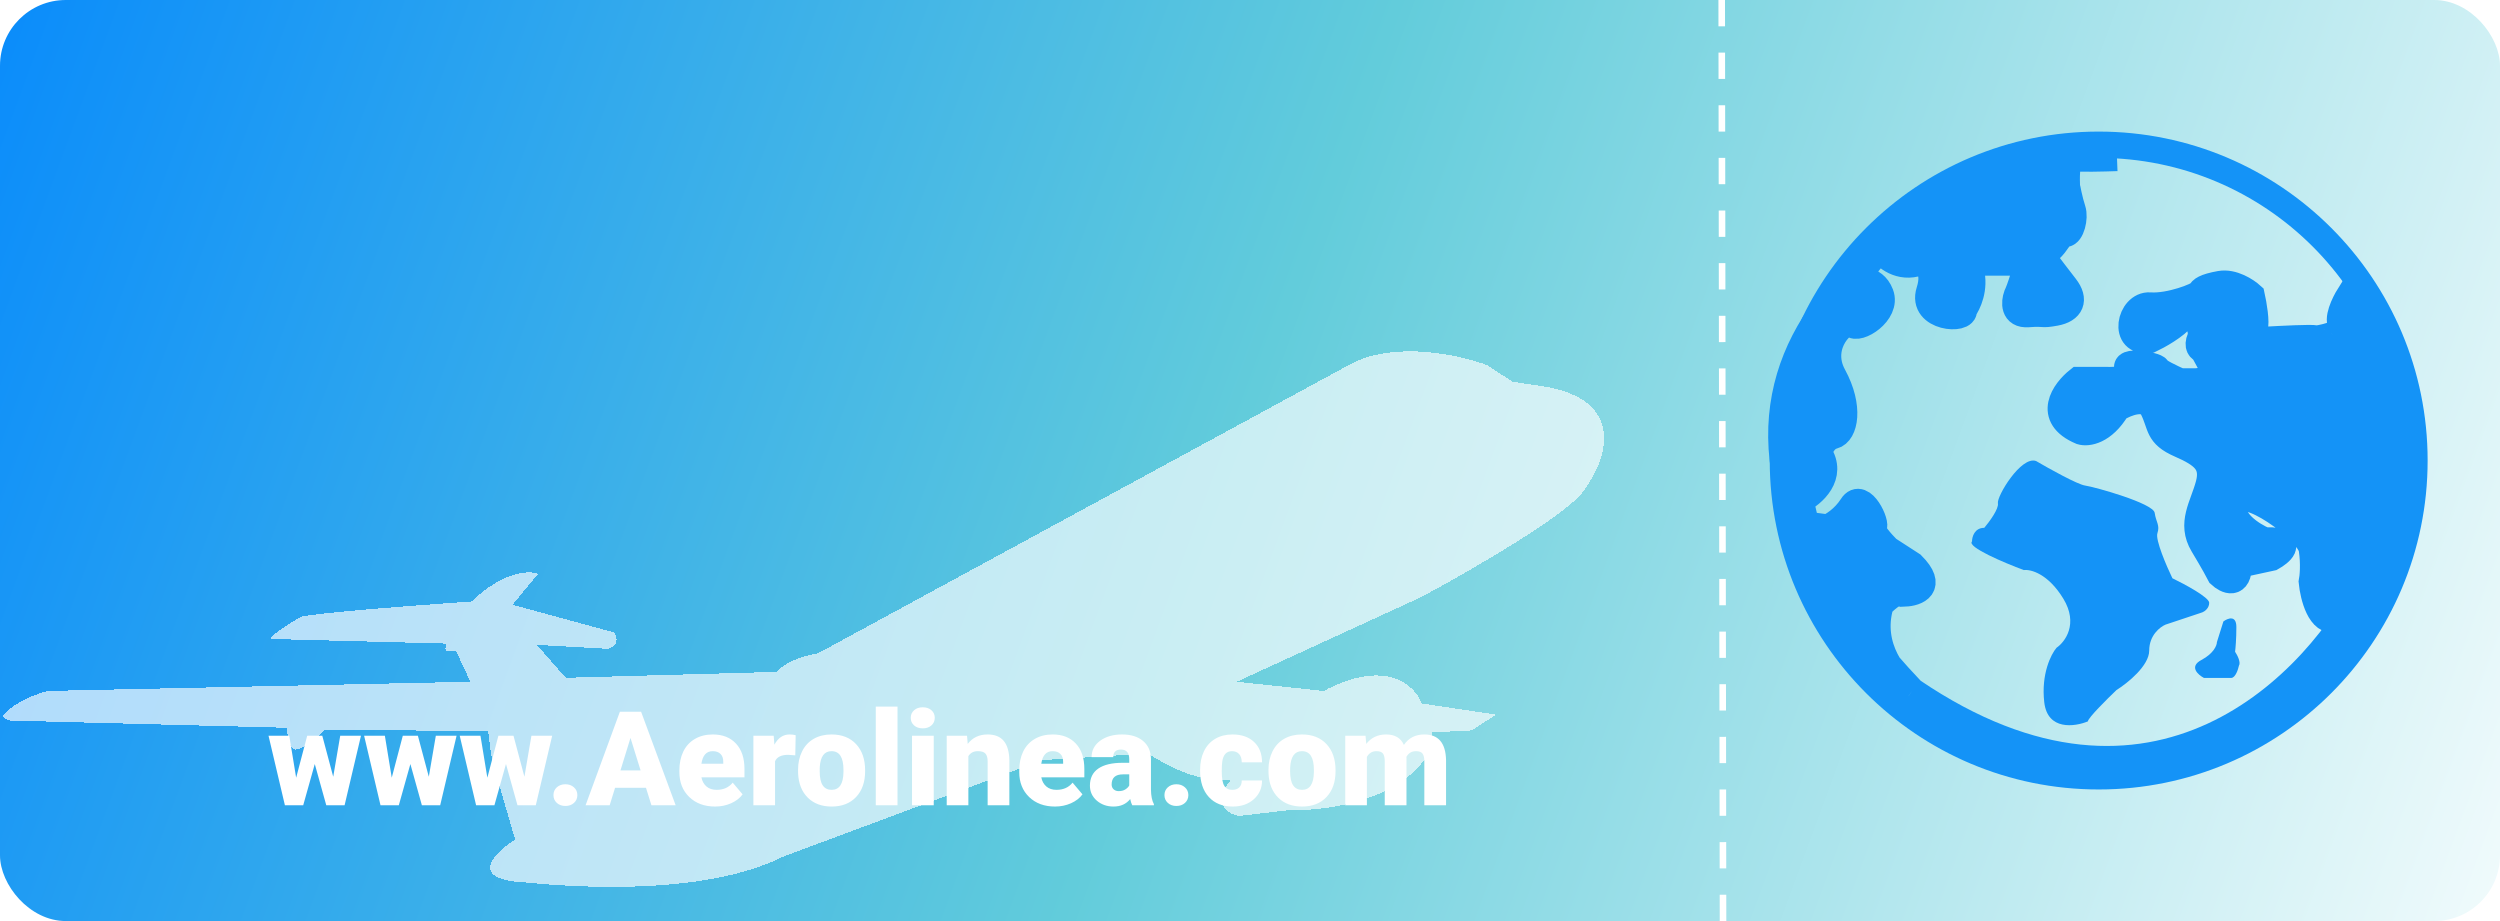 <svg width="1900" height="700" viewBox="0 0 1900 700" fill="none" xmlns="http://www.w3.org/2000/svg">
<g clip-path="url(#clip0)">
<rect width="1900" height="700" rx="50" fill="url(#paint0_linear)"/>
<line x1="1308.5" y1="-0.004" x2="1309.5" y2="699.996" stroke="white" stroke-width="5" stroke-dasharray="20 20"/>
<g filter="url(#filter0_d)">
<path d="M459 357.116C455.4 353.116 452.167 329.116 451 317.616L326.5 316.616C316.1 328.216 307.833 331.449 305 331.616C300.2 332.816 298.333 321.116 298 315.116C228.333 313.282 88.7 309.616 87.5 309.616C86.3 309.616 83.333 307.616 82 306.616C89.6 295.816 108.167 289.116 116.5 287.116L437.5 280.116L426.5 256.616H419C418.2 256.616 418.667 252.949 419 251.116L285.5 247.616C286.7 244.016 301 235.116 308 231.116C312.8 228.316 397 221.949 438.5 219.116C462.5 195.916 482.167 195.449 489 198.116L469.5 221.616L546.5 242.616C551.7 249.816 546 253.949 542.5 255.116L488 252.116L510 277.116L670.5 272.616C677.7 263.816 694.167 259.616 701.5 258.616L1107.5 38.116C1141.5 20.916 1190.33 31.949 1210.5 39.616L1229.5 52.116L1253 55.616C1317 66.016 1300.67 111.949 1284.5 133.616C1275.3 150.816 1198 195.449 1160.5 215.616L1020 280.116L1086 287.116C1133.6 261.916 1155.5 282.949 1160.5 296.616L1217 305.116L1198.5 317.116L1168.5 318.616C1169 329.616 1163.5 336.116 1163.5 338.116C1140.3 371.716 1085.17 378.449 1060.5 377.616L1022 382.116C1007.2 379.716 1007.17 368.449 1009 363.116L1015.5 354.616C991.9 357.816 963.333 342.282 952 334.116C946.4 335.316 896.667 338.282 872.5 339.616L675 413.116C605.5 448.116 482 432.616 479 432.616C435 430.616 455.667 410.116 471.5 400.116L459 357.116Z" fill="white" fill-opacity="0.66" shape-rendering="crispEdges"/>
</g>
<circle cx="1595" cy="350" r="240" stroke="#1493F7" stroke-width="20"/>
<path d="M1368.29 380.263L1372.65 398.772L1388.98 400.95C1392.61 399.498 1401.39 394.199 1407.49 384.618C1415.11 372.642 1427.09 398.772 1423.82 400.95C1421.21 402.692 1429.99 412.564 1434.71 417.282L1453.22 429.258C1469.77 445.808 1456.48 450.671 1447.77 451.034C1443.42 446.679 1433.62 455.026 1429.26 459.744C1423.84 478.002 1428.4 493.861 1435.56 505.696C1441.12 512.074 1447 518.532 1453.22 525.071C1637.88 650.498 1762.43 519.264 1801.63 437.968L1783.12 440.146C1783.85 445.59 1785.3 457.131 1785.3 459.744C1785.3 463.01 1790.74 466.277 1775.5 470.632C1763.3 474.116 1758.08 453.211 1756.99 442.324C1757.71 438.694 1758.73 428.605 1756.99 417.282C1754.81 403.127 1703.64 366.109 1698.19 382.441C1693.84 395.506 1711.62 406.757 1721.06 410.749H1726.5C1742.18 412.491 1733.04 420.185 1726.5 423.814L1701.46 429.258C1701.46 445.808 1692.02 441.235 1687.31 436.88C1686.22 434.702 1682.08 427.081 1674.24 414.015C1664.44 397.684 1674.24 384.618 1678.6 368.286C1682.95 351.955 1674.24 345.422 1656.82 337.801C1639.4 330.179 1642.67 323.646 1636.13 310.581C1630.91 300.129 1615.81 306.226 1608.91 310.581C1598.46 328.002 1586.41 329.453 1581.69 328.002C1554.69 316.678 1568.99 297.153 1579.52 288.805H1600.2C1608.19 289.168 1622.85 288.152 1617.62 281.184C1611.09 272.474 1639.4 277.918 1639.4 280.095C1639.4 281.837 1651.01 287.354 1656.82 289.894H1667.71C1679.03 289.894 1681.86 283.362 1681.86 280.095L1674.24 265.941C1672.43 265.578 1669.45 263.328 1672.06 257.231C1675.33 249.609 1665.53 232.189 1659 240.899C1653.77 247.867 1640.13 255.416 1633.96 258.32C1612.18 261.586 1618.71 231.1 1633.96 232.189C1649.2 233.278 1670.97 224.567 1672.06 222.39C1673.15 220.212 1675.33 218.035 1687.31 215.857C1696.89 214.115 1707.27 220.938 1711.26 224.567C1712.71 231.1 1715.18 245.254 1713.44 249.609C1711.7 253.964 1717.79 257.231 1721.06 258.32C1733.4 257.594 1758.29 256.36 1759.17 257.231C1760.25 258.32 1785.3 252.876 1779.85 247.432C1775.5 243.077 1781.67 230.374 1785.3 224.567C1811.85 278.912 1852.3 397.673 1801.63 437.968C1762.43 519.264 1637.88 650.498 1453.22 525.071C1448.03 521.453 1441.03 514.752 1435.56 505.696C1311.11 363.016 1346.81 260.725 1423.13 195.93C1425.52 193.246 1427.81 191.023 1429.26 189.726C1429.42 189.963 1429.59 190.208 1429.78 190.459C1473.07 155.931 1527.65 132.766 1573.52 120.481C1573.99 120.085 1574.53 119.918 1575.16 120.044C1574.62 120.188 1574.07 120.334 1573.52 120.481C1569.96 123.495 1570.81 139.769 1570.81 140.731C1570.81 141.82 1572.98 152.708 1575.16 159.241C1577.34 165.773 1574.07 177.75 1569.72 177.75C1565.36 177.75 1563.19 185.371 1557.74 189.726C1553.39 193.211 1554.47 197.711 1555.56 199.525C1557.74 202.429 1563.62 210.196 1569.72 218.035C1577.34 227.834 1574.07 235.455 1562.1 237.633C1550.12 239.81 1555.56 237.633 1541.41 238.722C1530.09 239.593 1530.88 229.648 1532.7 224.567C1533.43 223.116 1535.53 218.035 1538.14 209.325C1540.76 200.614 1535.6 199.163 1532.7 199.525H1509.83C1496.77 197.348 1498.42 206.058 1497.86 206.058C1501.34 219.124 1495.68 231.1 1492.41 235.455C1494.59 244.165 1459.75 241.988 1466.28 221.301C1471.51 204.752 1463.38 199.888 1458.66 199.525C1444.5 204.524 1433.86 195.976 1429.78 190.459C1427.53 192.252 1425.32 194.075 1423.13 195.93C1420.17 199.256 1417.04 203.29 1415.11 207.147C1410.76 215.857 1423.82 209.325 1429.26 223.479C1434.71 237.633 1411.84 251.787 1407.49 246.343C1403.13 240.899 1380.27 261.586 1393.34 285.539C1406.4 309.492 1402.05 329.09 1393.34 331.268C1386.37 333.01 1383.17 340.704 1382.45 344.333C1393.77 361.754 1377.73 375.545 1368.29 380.263Z" fill="#1493F7"/>
<path d="M1575.16 120.044C1569.72 118.956 1570.81 139.643 1570.81 140.731C1570.81 141.82 1572.98 152.708 1575.16 159.241C1577.34 165.773 1574.07 177.75 1569.72 177.75C1565.36 177.75 1563.19 185.371 1557.74 189.726C1553.39 193.211 1554.47 197.711 1555.56 199.525C1557.74 202.429 1563.62 210.196 1569.72 218.035C1577.34 227.834 1574.07 235.455 1562.1 237.633C1550.12 239.81 1555.56 237.633 1541.41 238.722C1530.09 239.593 1530.88 229.648 1532.7 224.567C1533.43 223.116 1535.53 218.035 1538.14 209.325C1540.76 200.614 1535.6 199.163 1532.7 199.525H1509.83C1496.77 197.348 1498.42 206.058 1497.86 206.058C1501.34 219.124 1495.68 231.1 1492.41 235.455C1494.59 244.165 1459.75 241.988 1466.28 221.301C1471.51 204.752 1463.38 199.888 1458.66 199.525C1443.85 204.752 1432.89 195.17 1429.26 189.726C1426 192.63 1418.59 200.179 1415.11 207.147C1410.76 215.857 1423.82 209.324 1429.26 223.479C1434.71 237.633 1411.84 251.787 1407.49 246.343C1403.13 240.899 1380.27 261.586 1393.34 285.539C1406.4 309.492 1402.05 329.09 1393.34 331.268C1386.37 333.01 1383.17 340.704 1382.45 344.333C1393.77 361.754 1377.73 375.545 1368.29 380.263L1372.65 398.772L1388.98 400.95C1392.61 399.498 1401.39 394.199 1407.49 384.618C1415.11 372.642 1427.09 398.772 1423.82 400.95C1421.21 402.692 1429.99 412.564 1434.71 417.282L1453.22 429.258C1469.77 445.808 1456.48 450.671 1447.77 451.034C1443.42 446.679 1433.62 455.026 1429.26 459.744C1419.68 491.972 1441.24 516.724 1453.22 525.071M1575.16 120.044C1579.52 120.916 1599.48 120.407 1608.91 120.044M1575.16 120.044C1440.04 155.631 1226.49 286.457 1453.22 525.071M1801.63 437.968L1783.12 440.146C1783.85 445.59 1785.3 457.131 1785.3 459.744C1785.3 463.01 1790.74 466.277 1775.5 470.632C1763.3 474.116 1758.08 453.211 1756.99 442.324C1757.71 438.694 1758.73 428.605 1756.99 417.282C1754.81 403.127 1703.64 366.109 1698.19 382.441C1693.84 395.506 1711.62 406.757 1721.06 410.749H1726.5C1742.18 412.491 1733.04 420.185 1726.5 423.814L1701.46 429.258C1701.46 445.808 1692.02 441.235 1687.31 436.88C1686.22 434.702 1682.08 427.081 1674.24 414.015C1664.44 397.684 1674.24 384.618 1678.6 368.286C1682.95 351.955 1674.24 345.422 1656.82 337.801C1639.4 330.179 1642.67 323.646 1636.13 310.581C1630.91 300.129 1615.81 306.226 1608.91 310.581C1598.46 328.002 1586.41 329.453 1581.69 328.002C1554.69 316.678 1568.99 297.153 1579.52 288.805H1600.2C1608.19 289.168 1622.85 288.152 1617.62 281.184C1611.09 272.474 1639.4 277.918 1639.4 280.095C1639.4 281.837 1651.01 287.354 1656.82 289.894C1655.73 289.894 1656.38 289.894 1667.71 289.894C1679.03 289.894 1681.86 283.362 1681.86 280.095L1674.24 265.941C1672.43 265.578 1669.45 263.328 1672.06 257.231C1675.33 249.609 1665.53 232.189 1659 240.899C1653.77 247.867 1640.13 255.416 1633.96 258.32C1612.18 261.586 1618.71 231.1 1633.96 232.189C1649.2 233.278 1670.97 224.567 1672.06 222.39C1673.15 220.212 1675.33 218.035 1687.31 215.857C1696.89 214.115 1707.27 220.938 1711.26 224.567C1712.71 231.1 1715.18 245.254 1713.44 249.609C1711.7 253.964 1717.79 257.231 1721.06 258.32C1733.4 257.594 1758.29 256.36 1759.17 257.231C1760.25 258.32 1785.3 252.876 1779.85 247.432C1775.5 243.077 1781.67 230.374 1785.3 224.567C1811.85 278.912 1852.3 397.673 1801.63 437.968ZM1801.63 437.968C1762.43 519.264 1637.88 650.498 1453.22 525.071" stroke="#1493F7" stroke-width="20"/>
<path d="M1553.64 533.748C1556.12 555.297 1576.77 552.396 1586.79 548.252C1586.79 545.766 1601.29 531.331 1608.54 524.425C1616.83 519.245 1633.41 505.984 1633.41 494.381C1633.41 482.778 1641.7 476.424 1645.84 474.697L1673.81 465.373C1675.54 464.683 1678.99 462.265 1678.99 458.122C1678.99 453.978 1660.34 443.963 1651.02 439.474C1646.53 430.15 1637.97 410.259 1639.62 405.286C1641.7 399.07 1638.59 396.998 1637.55 389.747C1636.52 382.495 1591.97 370.063 1584.72 369.027C1578.91 368.198 1557.44 356.25 1547.42 350.379C1536.02 346.235 1517.38 377.315 1518.41 382.495C1519.24 386.639 1511.85 396.653 1508.05 401.142C1500.59 401.142 1498.73 408.049 1498.73 411.502C1494.59 415.646 1523.25 427.733 1538.1 433.258C1543.28 432.567 1556.54 435.952 1568.14 455.014C1579.74 474.076 1569.52 487.82 1562.96 492.309C1558.82 497.144 1551.15 512.2 1553.64 533.748Z" fill="#1493F7"/>
<path d="M1673.02 501.616C1663.55 506.642 1670.39 512.785 1674.99 515.228H1695.7C1698.85 515.228 1700.96 508.946 1701.61 505.805C1703.19 503.292 1700.3 497.777 1698.66 495.334C1698.98 492.891 1699.64 485.701 1699.64 476.486C1699.64 467.272 1693.07 469.855 1689.78 472.298L1684.85 488.004C1684.85 490.447 1682.49 496.59 1673.02 501.616Z" fill="#1493F7"/>
<path d="M253.244 590.32L258.566 559.168H274.338L261.887 612H247.971L239.23 580.652L230.441 612H216.525L204.074 559.168H219.846L225.07 591.053L233.469 559.168H244.943L253.244 590.32ZM325.9 590.32L331.223 559.168H346.994L334.543 612H320.627L311.887 580.652L303.098 612H289.182L276.73 559.168H292.502L297.727 591.053L306.125 559.168H317.6L325.9 590.32ZM398.557 590.32L403.879 559.168H419.65L407.199 612H393.283L384.543 580.652L375.754 612H361.838L349.387 559.168H365.158L370.383 591.053L378.781 559.168H390.256L398.557 590.32ZM429.709 596.033C432.313 596.033 434.478 596.814 436.203 598.377C437.928 599.907 438.791 601.876 438.791 604.285C438.791 606.694 437.928 608.68 436.203 610.242C434.478 611.772 432.313 612.537 429.709 612.537C427.072 612.537 424.891 611.756 423.166 610.193C421.473 608.631 420.627 606.661 420.627 604.285C420.627 601.909 421.473 599.939 423.166 598.377C424.891 596.814 427.072 596.033 429.709 596.033ZM490.939 598.719H467.453L463.352 612H445.041L471.115 540.906H487.229L513.498 612H495.09L490.939 598.719ZM471.555 585.486H486.838L479.172 560.828L471.555 585.486ZM543.527 612.977C535.422 612.977 528.863 610.568 523.85 605.75C518.837 600.9 516.33 594.601 516.33 586.854V585.486C516.33 580.083 517.323 575.314 519.309 571.18C521.327 567.046 524.257 563.855 528.098 561.609C531.939 559.331 536.496 558.191 541.77 558.191C549.191 558.191 555.051 560.503 559.348 565.125C563.645 569.715 565.793 576.128 565.793 584.363V590.76H533.078C533.664 593.722 534.95 596.049 536.936 597.742C538.921 599.435 541.493 600.281 544.65 600.281C549.859 600.281 553.928 598.458 556.857 594.812L564.377 603.699C562.326 606.531 559.413 608.794 555.637 610.486C551.893 612.146 547.857 612.977 543.527 612.977ZM541.672 570.887C536.854 570.887 533.99 574.077 533.078 580.457H549.68V579.188C549.745 576.551 549.077 574.516 547.678 573.084C546.278 571.619 544.276 570.887 541.672 570.887ZM604.416 574.061L598.996 573.67C593.82 573.67 590.5 575.298 589.035 578.553V612H572.58V559.168H588.01L588.547 565.955C591.314 560.779 595.171 558.191 600.119 558.191C601.877 558.191 603.407 558.387 604.709 558.777L604.416 574.061ZM606.516 585.096C606.516 579.822 607.541 575.135 609.592 571.033C611.643 566.899 614.589 563.725 618.43 561.512C622.271 559.298 626.779 558.191 631.955 558.191C639.865 558.191 646.099 560.649 650.656 565.564C655.214 570.447 657.492 577.104 657.492 585.535V586.121C657.492 594.357 655.197 600.9 650.607 605.75C646.05 610.568 639.865 612.977 632.053 612.977C624.533 612.977 618.495 610.73 613.938 606.238C609.38 601.714 606.923 595.594 606.564 587.879L606.516 585.096ZM622.971 586.121C622.971 591.004 623.736 594.585 625.266 596.863C626.796 599.142 629.058 600.281 632.053 600.281C637.912 600.281 640.907 595.773 641.037 586.756V585.096C641.037 575.623 638.01 570.887 631.955 570.887C626.454 570.887 623.475 574.972 623.02 583.143L622.971 586.121ZM682.102 612H665.598V537H682.102V612ZM709.641 612H693.137V559.168H709.641V612ZM692.16 545.545C692.16 543.201 693.007 541.281 694.699 539.783C696.392 538.286 698.589 537.537 701.291 537.537C703.993 537.537 706.19 538.286 707.883 539.783C709.576 541.281 710.422 543.201 710.422 545.545C710.422 547.889 709.576 549.809 707.883 551.307C706.19 552.804 703.993 553.553 701.291 553.553C698.589 553.553 696.392 552.804 694.699 551.307C693.007 549.809 692.16 547.889 692.16 545.545ZM734.934 559.168L735.471 565.369C739.117 560.584 744.146 558.191 750.559 558.191C756.06 558.191 760.161 559.835 762.863 563.123C765.598 566.411 767.014 571.359 767.111 577.967V612H750.607V578.65C750.607 575.981 750.07 574.028 748.996 572.791C747.922 571.521 745.969 570.887 743.137 570.887C739.914 570.887 737.521 572.156 735.959 574.695V612H719.504V559.168H734.934ZM801.828 612.977C793.723 612.977 787.163 610.568 782.15 605.75C777.137 600.9 774.631 594.601 774.631 586.854V585.486C774.631 580.083 775.624 575.314 777.609 571.18C779.628 567.046 782.557 563.855 786.398 561.609C790.24 559.331 794.797 558.191 800.07 558.191C807.492 558.191 813.352 560.503 817.648 565.125C821.945 569.715 824.094 576.128 824.094 584.363V590.76H791.379C791.965 593.722 793.251 596.049 795.236 597.742C797.222 599.435 799.794 600.281 802.951 600.281C808.16 600.281 812.229 598.458 815.158 594.812L822.678 603.699C820.627 606.531 817.714 608.794 813.938 610.486C810.194 612.146 806.158 612.977 801.828 612.977ZM799.973 570.887C795.155 570.887 792.29 574.077 791.379 580.457H807.98V579.188C808.046 576.551 807.378 574.516 805.979 573.084C804.579 571.619 802.577 570.887 799.973 570.887ZM860.52 612C859.934 610.926 859.413 609.347 858.957 607.264C855.93 611.072 851.698 612.977 846.262 612.977C841.281 612.977 837.049 611.479 833.566 608.484C830.083 605.457 828.342 601.665 828.342 597.107C828.342 591.378 830.458 587.049 834.689 584.119C838.921 581.189 845.074 579.725 853.146 579.725H858.225V576.941C858.225 572.091 856.125 569.666 851.926 569.666C848.02 569.666 846.066 571.587 846.066 575.428H829.611C829.611 570.317 831.776 566.167 836.105 562.977C840.467 559.786 846.018 558.191 852.756 558.191C859.494 558.191 864.816 559.835 868.723 563.123C872.629 566.411 874.631 570.919 874.729 576.648V600.037C874.794 604.887 875.542 608.598 876.975 611.17V612H860.52ZM850.217 601.258C852.268 601.258 853.96 600.818 855.295 599.939C856.662 599.061 857.639 598.068 858.225 596.961V588.514H853.439C847.71 588.514 844.846 591.085 844.846 596.229C844.846 597.726 845.35 598.947 846.359 599.891C847.368 600.802 848.654 601.258 850.217 601.258ZM894.064 596.033C896.669 596.033 898.833 596.814 900.559 598.377C902.284 599.907 903.146 601.876 903.146 604.285C903.146 606.694 902.284 608.68 900.559 610.242C898.833 611.772 896.669 612.537 894.064 612.537C891.428 612.537 889.247 611.756 887.521 610.193C885.829 608.631 884.982 606.661 884.982 604.285C884.982 601.909 885.829 599.939 887.521 598.377C889.247 596.814 891.428 596.033 894.064 596.033ZM936.496 600.281C938.807 600.281 940.598 599.663 941.867 598.426C943.137 597.156 943.755 595.398 943.723 593.152H959.152C959.152 598.947 957.069 603.699 952.902 607.41C948.768 611.121 943.43 612.977 936.887 612.977C929.204 612.977 923.15 610.568 918.723 605.75C914.296 600.932 912.082 594.259 912.082 585.73V585.047C912.082 579.708 913.059 575.005 915.012 570.936C916.997 566.834 919.846 563.693 923.557 561.512C927.268 559.298 931.662 558.191 936.74 558.191C943.609 558.191 949.061 560.096 953.098 563.904C957.134 567.713 959.152 572.872 959.152 579.383H943.723C943.723 576.648 943.055 574.549 941.721 573.084C940.386 571.619 938.596 570.887 936.35 570.887C932.085 570.887 929.595 573.605 928.879 579.041C928.651 580.766 928.537 583.143 928.537 586.17C928.537 591.476 929.172 595.154 930.441 597.205C931.711 599.256 933.729 600.281 936.496 600.281ZM964.035 585.096C964.035 579.822 965.061 575.135 967.111 571.033C969.162 566.899 972.108 563.725 975.949 561.512C979.79 559.298 984.299 558.191 989.475 558.191C997.385 558.191 1003.62 560.649 1008.18 565.564C1012.73 570.447 1015.01 577.104 1015.01 585.535V586.121C1015.01 594.357 1012.72 600.9 1008.13 605.75C1003.57 610.568 997.385 612.977 989.572 612.977C982.053 612.977 976.014 610.73 971.457 606.238C966.9 601.714 964.442 595.594 964.084 587.879L964.035 585.096ZM980.49 586.121C980.49 591.004 981.255 594.585 982.785 596.863C984.315 599.142 986.577 600.281 989.572 600.281C995.432 600.281 998.426 595.773 998.557 586.756V585.096C998.557 575.623 995.529 570.887 989.475 570.887C983.973 570.887 980.995 574.972 980.539 583.143L980.49 586.121ZM1037.81 559.168L1038.35 565.369C1042.1 560.584 1047.12 558.191 1053.44 558.191C1060.11 558.191 1064.62 560.844 1066.96 566.15C1070.55 560.844 1075.72 558.191 1082.49 558.191C1093.2 558.191 1098.7 564.669 1099 577.625V612H1082.49V578.65C1082.49 575.949 1082.04 573.979 1081.12 572.742C1080.21 571.505 1078.55 570.887 1076.14 570.887C1072.89 570.887 1070.46 572.335 1068.87 575.232L1068.92 575.916V612H1052.41V578.748C1052.41 575.981 1051.97 573.979 1051.1 572.742C1050.22 571.505 1048.54 570.887 1046.07 570.887C1042.91 570.887 1040.5 572.335 1038.84 575.232V612H1022.38V559.168H1037.81Z" fill="white"/>
</g>
<defs>
<filter id="filter0_d" x="-8" y="29" width="1307.09" height="655.035" filterUnits="userSpaceOnUse" color-interpolation-filters="sRGB">
<feFlood flood-opacity="0" result="BackgroundImageFix"/>
<feColorMatrix in="SourceAlpha" type="matrix" values="0 0 0 0 0 0 0 0 0 0 0 0 0 0 0 0 0 0 127 0" result="hardAlpha"/>
<feOffset dx="-80" dy="238"/>
<feGaussianBlur stdDeviation="5"/>
<feComposite in2="hardAlpha" operator="out"/>
<feColorMatrix type="matrix" values="0 0 0 0 0 0 0 0 0 0 0 0 0 0 0 0 0 0 0.41 0"/>
<feBlend mode="normal" in2="BackgroundImageFix" result="effect1_dropShadow"/>
<feBlend mode="normal" in="SourceGraphic" in2="effect1_dropShadow" result="shape"/>
</filter>
<linearGradient id="paint0_linear" x1="0" y1="0" x2="1900" y2="700" gradientUnits="userSpaceOnUse">
<stop stop-color="#0085FF"/>
<stop offset="0" stop-color="#0A8CFB"/>
<stop offset="0.493" stop-color="#62CCDB"/>
<stop offset="1" stop-color="#F1FBFC"/>
</linearGradient>
<clipPath id="clip0">
<rect width="1900" height="700" rx="50" fill="white"/>
</clipPath>
</defs>
</svg>
